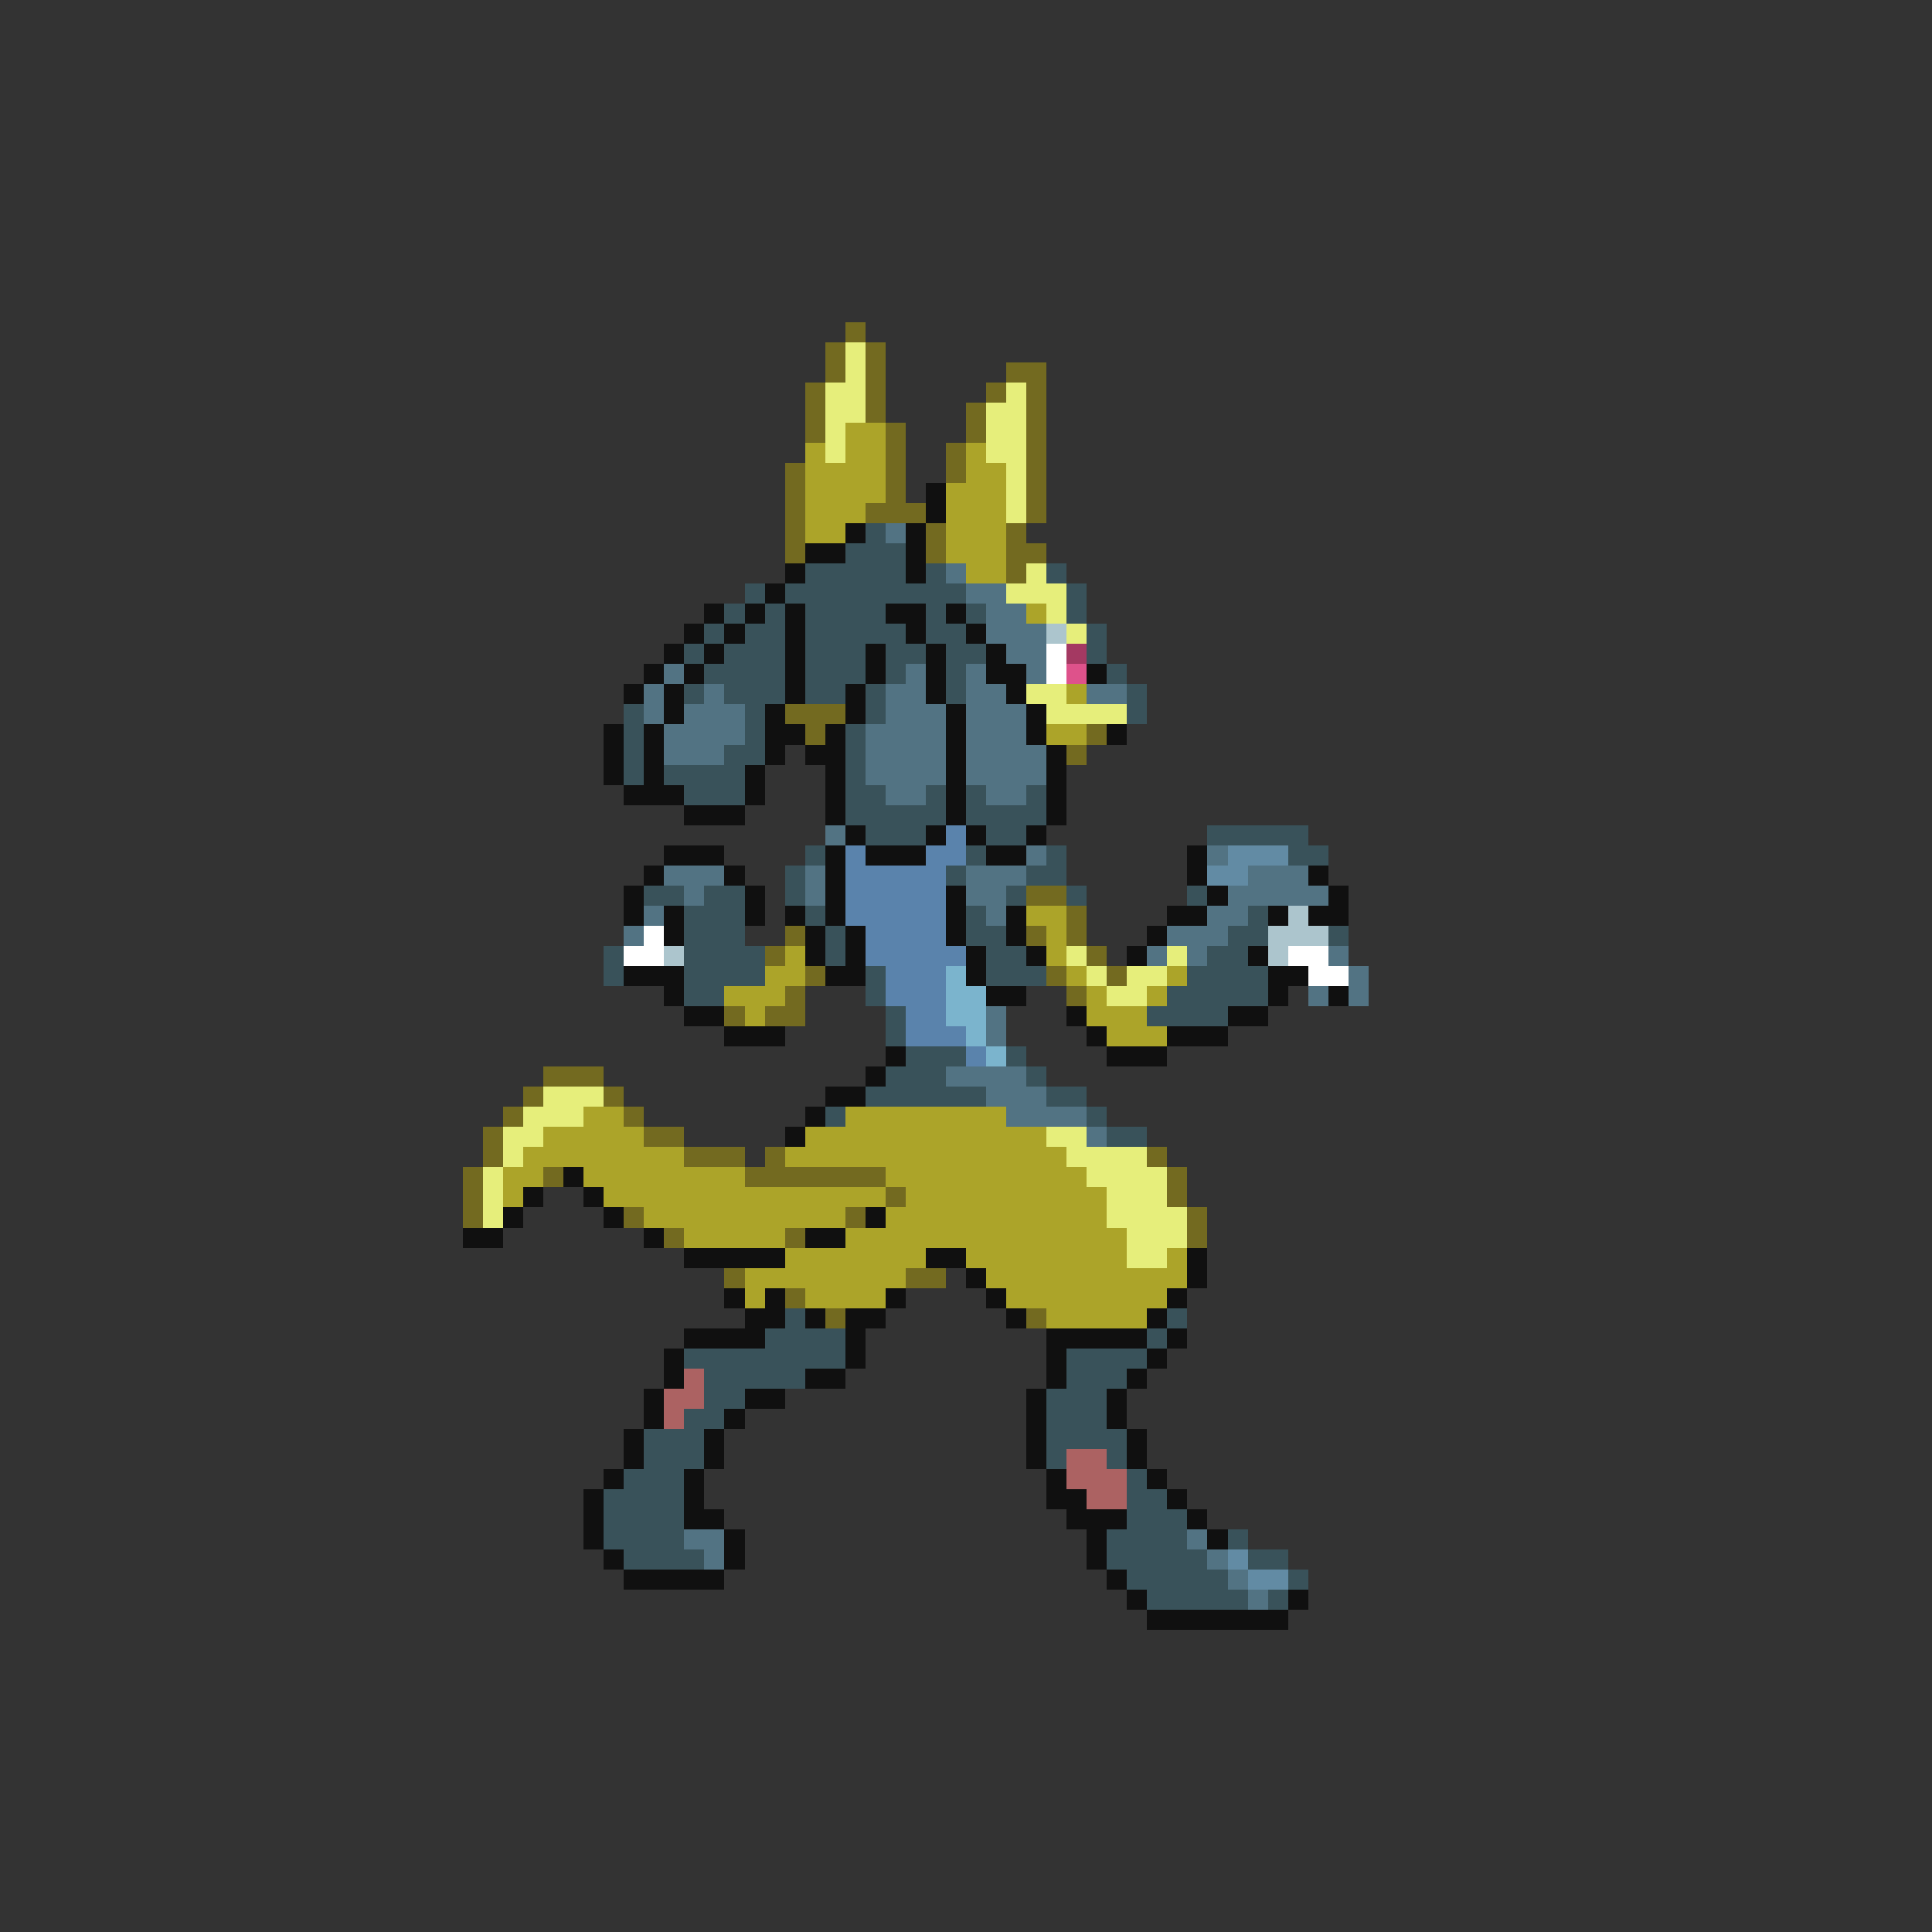 <svg xmlns="http://www.w3.org/2000/svg" viewBox="0 -0.5 96 96" shape-rendering="crispEdges">
<rect x="0" y="-0.5" width="96" height="96" fill="#333333" stroke="none"/>
<path stroke="#736a20" d="M42 16h1M41 17h1M43 17h1M41 18h1M43 18h1M50 18h2M40 19h1M43 19h1M49 19h1M51 19h1M40 20h1M43 20h1M48 20h1M51 20h1M40 21h1M44 21h1M48 21h1M51 21h1M44 22h1M47 22h1M51 22h1M39 23h1M44 23h1M47 23h1M51 23h1M39 24h1M44 24h1M51 24h1M39 25h1M43 25h3M51 25h1M39 26h1M46 26h1M50 26h1M39 27h1M46 27h1M50 27h2M50 28h1M39 35h3M40 36h1M54 36h1M53 37h1M51 44h2M53 45h1M39 46h1M51 46h1M53 46h1M38 47h1M54 47h1M40 48h1M52 48h1M55 48h1M39 49h1M53 49h1M36 50h1M38 50h2M27 53h3M26 54h1M30 54h1M25 55h1M31 55h1M24 56h1M32 56h2M24 57h1M34 57h3M38 57h1M57 57h1M23 58h1M27 58h1M37 58h7M58 58h1M23 59h1M44 59h1M58 59h1M23 60h1M31 60h1M42 60h1M59 60h1M33 61h1M39 61h1M59 61h1M36 63h1M45 63h2M39 64h1M41 65h1M51 65h1" />
<path stroke="#e6ee7b" d="M42 17h1M42 18h1M41 19h2M50 19h1M41 20h2M49 20h2M41 21h1M49 21h2M41 22h1M49 22h2M50 23h1M50 24h1M50 25h1M51 28h1M50 29h3M52 30h1M53 31h1M51 34h2M52 35h4M53 47h1M58 47h1M54 48h1M56 48h2M55 49h2M27 54h3M26 55h3M25 56h2M52 56h2M25 57h1M53 57h4M24 58h1M54 58h4M24 59h1M55 59h3M24 60h1M55 60h4M56 61h3M56 62h2" />
<path stroke="#aca429" d="M42 21h2M40 22h1M42 22h2M48 22h1M40 23h4M48 23h2M40 24h4M47 24h3M40 25h3M47 25h3M40 26h2M47 26h3M47 27h3M48 28h2M51 30h1M53 34h1M52 36h2M51 45h2M52 46h1M39 47h1M52 47h1M38 48h2M53 48h1M58 48h1M36 49h3M54 49h1M57 49h1M37 50h1M54 50h3M55 51h3M29 55h2M42 55h8M27 56h5M40 56h12M26 57h8M39 57h14M25 58h2M29 58h8M44 58h10M25 59h1M30 59h14M45 59h10M32 60h10M44 60h11M34 61h5M42 61h14M39 62h7M48 62h8M58 62h1M37 63h8M49 63h10M37 64h1M40 64h4M50 64h8M52 65h5" />
<path stroke="#101010" d="M46 24h1M46 25h1M42 26h1M45 26h1M40 27h2M45 27h1M39 28h1M45 28h1M38 29h1M35 30h1M37 30h1M39 30h1M44 30h2M47 30h1M34 31h1M36 31h1M39 31h1M45 31h1M48 31h1M33 32h1M35 32h1M39 32h1M43 32h1M46 32h1M49 32h1M32 33h1M34 33h1M39 33h1M43 33h1M46 33h1M49 33h2M54 33h1M31 34h1M33 34h1M39 34h1M42 34h1M46 34h1M50 34h1M33 35h1M38 35h1M42 35h1M47 35h1M51 35h1M30 36h1M32 36h1M38 36h2M41 36h1M47 36h1M51 36h1M55 36h1M30 37h1M32 37h1M38 37h1M40 37h2M47 37h1M52 37h1M30 38h1M32 38h1M37 38h1M41 38h1M47 38h1M52 38h1M31 39h3M37 39h1M41 39h1M47 39h1M52 39h1M34 40h3M41 40h1M47 40h1M52 40h1M42 41h1M46 41h1M48 41h1M51 41h1M33 42h3M41 42h1M43 42h3M49 42h2M59 42h1M32 43h1M36 43h1M41 43h1M59 43h1M65 43h1M31 44h1M37 44h1M41 44h1M47 44h1M60 44h1M66 44h1M31 45h1M33 45h1M37 45h1M39 45h1M41 45h1M47 45h1M50 45h1M58 45h2M63 45h1M65 45h2M33 46h1M40 46h1M42 46h1M47 46h1M50 46h1M57 46h1M40 47h1M42 47h1M48 47h1M51 47h1M56 47h1M62 47h1M31 48h3M41 48h2M48 48h1M63 48h2M33 49h1M49 49h2M63 49h1M66 49h1M34 50h2M53 50h1M61 50h2M36 51h3M54 51h1M58 51h3M44 52h1M55 52h3M43 53h1M41 54h2M40 55h1M39 56h1M28 58h1M26 59h1M29 59h1M25 60h1M30 60h1M43 60h1M23 61h2M32 61h1M40 61h2M34 62h5M46 62h2M59 62h1M48 63h1M59 63h1M36 64h1M38 64h1M44 64h1M49 64h1M58 64h1M37 65h2M40 65h1M42 65h2M50 65h1M57 65h1M34 66h4M42 66h1M52 66h5M58 66h1M33 67h1M42 67h1M52 67h1M57 67h1M33 68h1M40 68h2M52 68h1M56 68h1M32 69h1M37 69h2M51 69h1M55 69h1M32 70h1M36 70h1M51 70h1M55 70h1M31 71h1M35 71h1M51 71h1M56 71h1M31 72h1M35 72h1M51 72h1M56 72h1M30 73h1M34 73h1M52 73h1M57 73h1M29 74h1M34 74h1M52 74h2M58 74h1M29 75h1M34 75h2M53 75h3M59 75h1M29 76h1M36 76h1M54 76h1M60 76h1M30 77h1M36 77h1M54 77h1M31 78h5M55 78h1M56 79h1M64 79h1M57 80h7" />
<path stroke="#39525a" d="M43 26h1M42 27h3M40 28h5M46 28h1M52 28h1M37 29h1M39 29h9M53 29h1M36 30h1M38 30h1M40 30h4M46 30h1M48 30h1M53 30h1M35 31h1M37 31h2M40 31h5M46 31h2M54 31h1M34 32h1M36 32h3M40 32h3M44 32h2M47 32h2M54 32h1M35 33h4M40 33h3M44 33h1M47 33h1M55 33h1M34 34h1M36 34h3M40 34h2M43 34h1M47 34h1M56 34h1M31 35h1M37 35h1M43 35h1M56 35h1M31 36h1M37 36h1M42 36h1M31 37h1M36 37h2M42 37h1M31 38h1M33 38h4M42 38h1M34 39h3M42 39h2M46 39h1M48 39h1M51 39h1M42 40h5M48 40h4M43 41h3M49 41h2M60 41h5M40 42h1M48 42h1M52 42h1M64 42h2M39 43h1M47 43h1M51 43h2M32 44h2M35 44h2M39 44h1M50 44h1M53 44h1M59 44h1M34 45h3M40 45h1M48 45h1M62 45h1M34 46h3M41 46h1M48 46h2M61 46h2M66 46h1M30 47h1M34 47h4M41 47h1M49 47h2M60 47h2M30 48h1M34 48h4M43 48h1M49 48h3M59 48h4M34 49h2M43 49h1M58 49h5M44 50h1M57 50h4M44 51h1M45 52h3M50 52h1M44 53h3M51 53h1M43 54h6M52 54h2M41 55h1M54 55h1M55 56h2M39 65h1M58 65h1M38 66h4M57 66h1M34 67h8M53 67h4M35 68h5M53 68h3M35 69h2M52 69h3M34 70h2M52 70h3M32 71h3M52 71h4M32 72h3M52 72h1M55 72h1M31 73h3M56 73h1M30 74h4M56 74h2M30 75h4M56 75h3M30 76h4M55 76h4M61 76h1M31 77h4M55 77h5M62 77h2M56 78h5M64 78h1M57 79h5M63 79h1" />
<path stroke="#527383" d="M44 26h1M47 28h1M48 29h2M49 30h2M49 31h3M50 32h2M33 33h1M45 33h1M48 33h1M51 33h1M32 34h1M35 34h1M44 34h2M48 34h2M54 34h2M32 35h1M34 35h3M44 35h3M48 35h3M33 36h4M43 36h4M48 36h3M33 37h3M43 37h4M48 37h4M43 38h4M48 38h4M44 39h2M49 39h2M41 41h1M51 42h1M60 42h1M33 43h3M40 43h1M48 43h3M62 43h3M34 44h1M40 44h1M48 44h2M61 44h5M32 45h1M49 45h1M60 45h2M31 46h1M58 46h3M57 47h1M59 47h1M66 47h1M67 48h1M65 49h1M67 49h1M49 50h1M49 51h1M47 53h4M49 54h3M50 55h4M54 56h1M34 76h2M59 76h1M35 77h1M60 77h1M61 78h1M62 79h1" />
<path stroke="#acc5cd" d="M52 31h1M64 45h1M63 46h3M33 47h1M63 47h1" />
<path stroke="#ffffff" d="M52 32h1M52 33h1M32 46h1M31 47h2M64 47h2M65 48h2" />
<path stroke="#a43962" d="M53 32h1" />
<path stroke="#de528b" d="M53 33h1" />
<path stroke="#5a83ac" d="M47 41h1M42 42h1M46 42h2M42 43h5M42 44h5M42 45h5M43 46h4M43 47h5M44 48h3M44 49h3M45 50h2M45 51h3M48 52h1" />
<path stroke="#628ba4" d="M61 42h3M60 43h2M61 77h1M62 78h2" />
<path stroke="#7bb4cd" d="M47 48h1M47 49h2M47 50h2M48 51h1M49 52h1" />
<path stroke="#ac6262" d="M34 68h1M33 69h2M33 70h1M53 72h2M53 73h3M54 74h2" />
</svg>